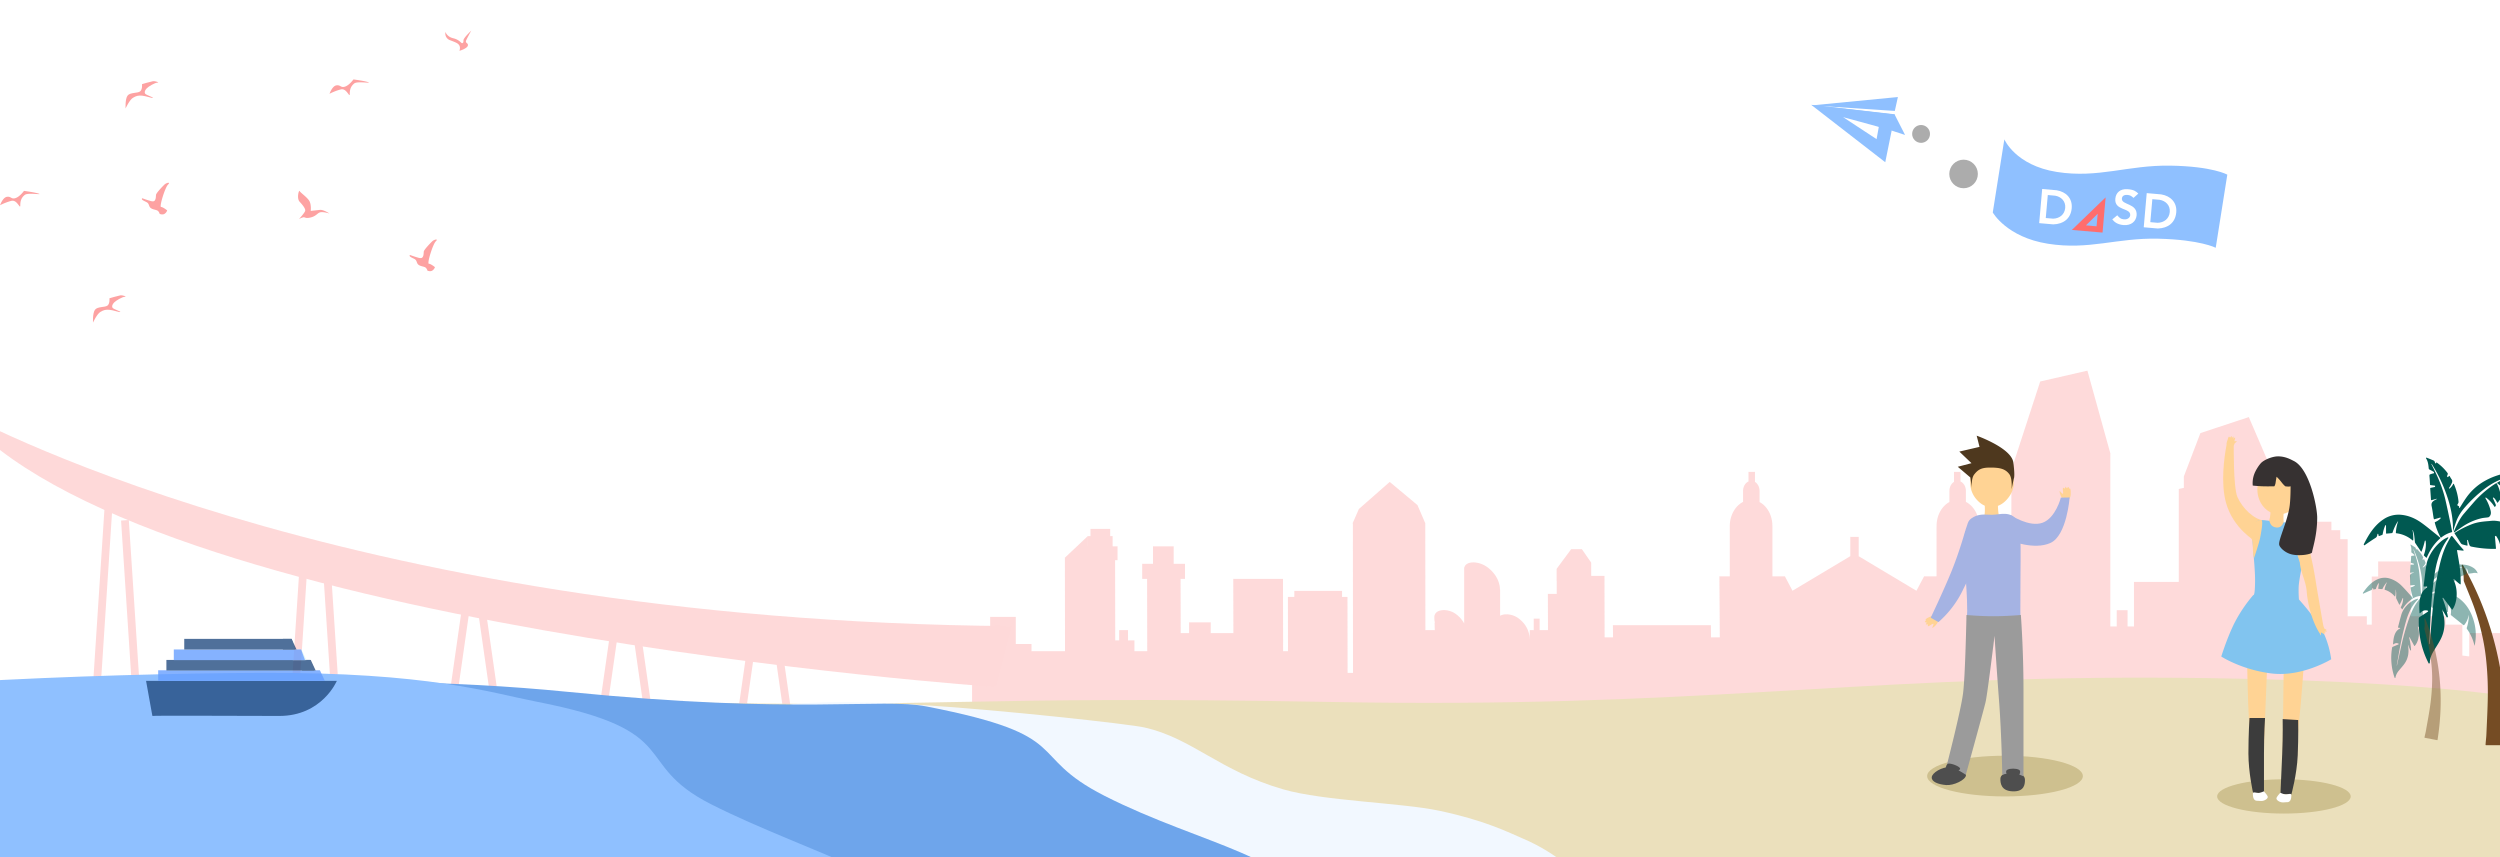 <svg xmlns="http://www.w3.org/2000/svg" xmlns:xlink="http://www.w3.org/1999/xlink" width="3500" height="1200" viewBox="0 0 3500 1200">
  <rect x="0" y="0" width="3500" height="1200" fill="#808080" stroke="none"/>
  <defs>
    <clipPath id="clip-path">
      <rect id="矩形_7" data-name="矩形 7" width="190.043" height="69.423" transform="translate(0 0)" fill="#fff"/>
    </clipPath>
    <clipPath id="clip-header_3">
      <rect width="3500" height="1200"/>
    </clipPath>
  </defs>
  <g id="header_3" data-name="header – 3" clip-path="url(#clip-header_3)">
    <rect width="3500" height="1200" fill="#fff"/>
    <path id="路径_1501" data-name="路径 1501" d="M2197.938,740.283V728.425h-8.263v11.858h-3.952v-15.81h-32.694v7.465h-3.952v-7.465h-8.622v7.465H2136.5v-36.01h-18.683V715.69h-11.5v5.269H2081.9V596.741h.12l-16.964-16.012v7.6h-.042v-7.466h-1.8V575.6h-14.369v5.269h-1.8v7.466h-3.593v10.1h1.8v60.913a121.461,121.461,0,0,0-23.353-7.513V612.047h3.593V601.068h-7.9V588.333H2002.5v12.735h-8.263v10.979h3.234v35.227c-12.092-1.838-25.153-3.349-38.441-4.686V612.047h-36.286v27.207l-3.592-.314V625.222h-4.67v-4.391h-34.849v4.391h-3.952v9.567q-1.957-.161-3.951-.3V571.648h.262l-4.61-10.549-22.53-19.784-20.242,16.9-5.776,13.432h.084v62.667q-5.912.273-11.988.651a13.672,13.672,0,0,0-5.071.331q-5.6.382-11.323.843V605.309c0-.115.013-.226.013-.342,0-.1-.008-.192-.013-.288V603.7h-.139c-1.28-4.969-10.611-4.7-16.693-.233-6.557,4.817-9.172,11.126-9.293,16.137a3.428,3.428,0,0,0,.016.344h-.116v18.615l-.764.081c-2.939-1.266-7.419-.828-11.08,1.2q-11.387,1.279-23,2.75V623.027h-6.467v-9.385l.077-.057v-8.834l-10.587-14.326h-7.847l-6.791,9.766v9.661h-9.7v38.361q-3.072.443-6.147.894v-3.244H1610.5v14.271l-14.016,2.23V640.455c0-.182.011-.364.011-.547,0-8-4-14.86-9.7-17.748v-8a7.426,7.426,0,0,0-3.964-6.908v-6.989h-4.729v7.313a7.644,7.644,0,0,0-3.344,6.584v8.1c-5.564,2.954-9.43,9.765-9.362,17.646,0,.055,0,.108,0,.163h-.03v27.207c-13.177,2.056-25.908,3.994-38.03,5.738l-18.783-11.236V647.674h-6.129v14.106l-30.075,17.989q-8.084.733-15.3,1.144l-2.338-4.426h-9.1V640.071h-.027c0-.054,0-.108,0-.163.069-7.881-3.8-14.693-9.362-17.646v-8.1a7.644,7.644,0,0,0-3.343-6.584v-7.313h-4.73v6.989a7.427,7.427,0,0,0-3.963,6.908v8c-5.692,2.888-9.7,9.745-9.7,17.748,0,.129.006.256.009.385v36.2h-7.591v1.487q-7.634-.736-15.905-1.221v-77.87h.012L1369.97,534.3l-34.441-7.917-16.815,60.634.084.019v89.351c-16.151.575-32.907,1.516-49.936,2.757V612.749l-3.712-.844v-8.429l-.043-.01-12.028-31.524-35.321-11.677,0-.015-.005.012-.094-.031.039.158-14.661,34.093h23.345l0-.014.061.015h-23.319v8.783h-4.312V685.7q-5.583.629-11.137,1.287V649.376h-4.312v-6.587h-5.388v-6.148h-20.479v6.148h-6.467v6.587h-5.388v43.053q-8.915,1.253-17.6,2.558V676.6h-4.671V665.624h-23.711v33.862c-13.344,2.232-26.02,4.522-37.78,6.829-34.157,6.7-75.057,7.841-116.635,5.838V672.006H863.211V704.7q-4.861-.625-9.649-1.282V660.211H830.127v-11.8H781.189V571.742H735.7v21.064h-8.961v67.406h-6.891v-11.8H692.961V540.567H682.624V527.93H670.216v-11.8H630.928v11.8H620.59v12.637h-8.272v167.67H590.951V452.1h-8.272v-16.85H537.938l.118-.028-.007.026h44.79l-28.129-65.409.077-.3-.182.06-.01-.024-.007.03L486.821,392l-23.077,60.481-.081.019v16.171l-7.121,1.621V600.388H393.819v62.351h-8.96V639.99H369.695v22.749h-8.96V420.959l.161-.036-32.258-116.33-66.078,15.189L222.169,443.7h.023V658.526H213.92V642.517H191.676V592.584H177.114v-69.44c0-.248.015-.5.015-.744,0-15.354-7.683-28.51-18.6-34.05V473c0-6.1-3.171-11.28-7.6-13.252V446.338h-9.074v14.03c-3.8,2.311-6.416,7.091-6.416,12.631v15.547c-10.677,5.667-18.092,18.735-17.962,33.855,0,.1,0,.208,0,.313h-.052V592.58H99.958L89.3,612.745,8.416,564.363V537.3H-3.341v27.065l-80.881,48.38L-94.873,592.58h-17.468V522.714h-.058c0-.105,0-.208,0-.313.132-15.12-7.284-28.189-17.961-33.855V473c0-5.539-2.617-10.32-6.416-12.631v-14.03h-9.074v13.409c-4.432,1.972-7.6,7.153-7.6,13.252V488.35c-10.921,5.54-18.6,18.7-18.6,34.051,0,.354.014.705.022,1.057v69.127H-186.6l.59,85.4h-12.324l-.174-17.029H-335.671l.174,17.029H-347.29l-.174-86.119h-18.611V573.327L-379.1,554.589h-15.055l-20.311,27.487v16.948l.146.109v18.005H-426.73l.174,50.733h-11.718V651.863h-8.271v16.008h-5.514l-.174,12.46h-.082c.04-9.286-4.266-20.735-15.648-29.1-7.978-5.86-19.384-7.133-25.625-3.413V611.241h-.224a6.287,6.287,0,0,0,.029-.66c-.233-9.616-5.248-21.72-17.829-30.961-11.668-8.569-29.572-9.085-32.026.447h-.269v1.871c-.008.184-.026.363-.024.555,0,.223.018.436.024.656v75.419A39.214,39.214,0,0,0-555.5,645.338c-11.421-8.389-29.883-7.392-30.132,4.225a33.618,33.618,0,0,0,.714,8.02h-.344l.174,10.289h-13.1l-.174-149.307h.161l-11.08-25.769-38.838-32.428-43.223,37.959-8.847,20.238h.5l.174,209.129h-7.582l-.174-106.342h-7.583v-8.425H-781.7v8.425h-8.961l.174,125.721h0V697.36h-6.892l-.174-101.286h-69.616l.174,76.01h-31.708V656.917h-30.327v15.167H-940.75l-.174-76.01h6.2V575.01h-15.852V550.578h-28.949V575.01h-15.164v21.064h6.891l.174,101.286h-17.92V682.2h-8.961V667.871h-12.407V682.2h-5.513l-.174-112.239h3.446V550.578h-6.892V536.252h-3.448v-10.11h-27.57v10.11h-3.446v14.325h-.082v-14.59l-32.548,30.72h.234l.174,130.653H-1149.6V687.25h-22.059V649.336H-1207.5v69.089h-7.58V704.1l-17.132-19.456v14.323h-7.583V684.645h-62.723v30.333h-7.583v-22.75h-15.853v22.75h-53.072v15.167h146.171V768.9h-15.164V840.52H974.157V768.9H946.612V747.978L1013.426,749v19.387H999.069v37.328H2157.316V768.389h-7.9v-20.2H2225.6v-7.9Z" transform="translate(2593.736 214.315)" fill="#fda2a2" opacity="0.397"/>
    <g id="组_39" data-name="组 39" transform="translate(-58.33 574.675)">
      <g id="组_34" data-name="组 34" transform="translate(445.673 197.647)">
        <rect id="矩形_28" data-name="矩形 28" width="106.691" height="18.808" transform="translate(0 234.002)" fill="#fed9d9"/>
        <rect id="矩形_29" data-name="矩形 29" width="82.911" height="18.808" transform="translate(11.971 221.239)" fill="#fed9d9"/>
        <path id="路径_1542" data-name="路径 1542" d="M0,0,10.886-.033l-.669,229.9L-.669,229.9Z" transform="matrix(-0.998, 0.068, -0.068, -0.998, 89.238, 229.687)" fill="#fed9d9"/>
        <path id="路径_1543" data-name="路径 1543" d="M1.919.139,12.8.173l.669,229.9-10.886-.033Z" transform="matrix(0.998, 0.068, -0.068, 0.998, 31.474, 0)" fill="#fed9d9"/>
      </g>
      <g id="组_35" data-name="组 35" transform="translate(1075.646 289.92)">
        <rect id="矩形_32" data-name="矩形 32" width="106.691" height="18.808" transform="translate(0 141.729)" fill="#fed9d9"/>
        <rect id="矩形_33" data-name="矩形 33" width="82.911" height="18.808" transform="translate(11.971 128.967)" fill="#fed9d9"/>
        <path id="路径_1544" data-name="路径 1544" d="M2.153.309,13.048.38l.747,118.108L2.9,118.416Z" transform="translate(29.987 18.413) rotate(8.513)" fill="#fed9d9"/>
        <path id="路径_1545" data-name="路径 1545" d="M0,0,10.894-.072l-.747,118.108-10.894.072Z" transform="translate(91.038 135.954) rotate(171.487)" fill="#fed9d9"/>
        <path id="路径_186" data-name="路径 186" d="M4455.779,3813v23.51h30.36c.6-3.022,5.231-5.374,10.855-5.374s10.25,2.352,10.855,5.374h30.841V3813Z" transform="translate(-4443.809 -3813)" fill="#fed9d9"/>
      </g>
      <g id="组_36" data-name="组 36" transform="translate(880.835 289.92)">
        <rect id="矩形_36" data-name="矩形 36" width="106.691" height="18.808" transform="translate(0 141.729)" fill="#fed9d9"/>
        <rect id="矩形_37" data-name="矩形 37" width="82.911" height="18.808" transform="translate(11.971 128.967)" fill="#fed9d9"/>
        <path id="路径_1546" data-name="路径 1546" d="M2.153.309,13.048.38l.747,118.108L2.9,118.416Z" transform="translate(29.987 18.413) rotate(8.513)" fill="#fed9d9"/>
        <path id="路径_1547" data-name="路径 1547" d="M0,0,10.894-.072l-.747,118.108-10.894.072Z" transform="translate(91.038 135.954) rotate(171.487)" fill="#fed9d9"/>
        <path id="路径_187" data-name="路径 187" d="M4301.779,3813v23.51h30.36c.6-3.022,5.231-5.374,10.855-5.374s10.25,2.352,10.855,5.374h30.841V3813Z" transform="translate(-4289.809 -3813)" fill="#fed9d9"/>
      </g>
      <g id="组_37" data-name="组 37" transform="translate(668.314 277.509)">
        <rect id="矩形_40" data-name="矩形 40" width="106.691" height="18.808" transform="translate(0 154.14)" fill="#fed9d9"/>
        <rect id="矩形_41" data-name="矩形 41" width="82.911" height="18.808" transform="translate(11.971 141.378)" fill="#fed9d9"/>
        <path id="路径_1548" data-name="路径 1548" d="M2.717.325,13.612.4l.943,149.145L3.66,149.469Z" transform="translate(33.831 0) rotate(8.513)" fill="#fed9d9"/>
        <path id="路径_1549" data-name="路径 1549" d="M0,0,10.894-.072,9.966,146.745l-10.894.072Z" transform="translate(91.038 148.365) rotate(171.487)" fill="#fed9d9"/>
      </g>
      <g id="组_38" data-name="组 38" transform="translate(167.309 129.359)">
        <rect id="矩形_44" data-name="矩形 44" width="106.691" height="18.808" transform="translate(0 302.29)" fill="#fed9d9"/>
        <rect id="矩形_45" data-name="矩形 45" width="82.911" height="18.808" transform="translate(11.971 289.527)" fill="#fed9d9"/>
        <path id="路径_1550" data-name="路径 1550" d="M0,0,10.886-.033l-.8,274.474L-.8,274.474Z" transform="matrix(-0.998, 0.068, -0.068, -0.998, 89.238, 297.976)" fill="#fed9d9"/>
        <path id="路径_1551" data-name="路径 1551" d="M2.489.147,13.375.18l.868,298.284-10.886-.033Z" transform="matrix(0.998, 0.068, -0.068, 0.998, 35.331, 0)" fill="#fed9d9"/>
      </g>
      <path id="路径_188" data-name="路径 188" d="M3593.5,3559s522.218,294.7,1475.112,301.889l-23,85.215S3841.857,3863.332,3593.5,3559Z" transform="translate(-3593.5 -3559)" fill="#fed9d9"/>
    </g>
    <path id="路径_1552" data-name="路径 1552" d="M8.506,0c.464,0,.922,1.874,1.667,2.122.423.133,1.38-2.163,2.059-1.77.448.253.71,1.421,1.3,2.2.267.349.922-.332,1.333.3a11.749,11.749,0,0,1,.644,3.939c-.015,1.312,0,2.18,0,3.768,0,4.971-3.134,9-7,9S0,11.406,0,6.436C0,4.467,3.708,11.251,4.7,9.5c.6-1.063-.677-5.838,0-7.945.21-.663,1.258.749,2.352,1C7.495,2.646,7.977,0,8.506,0Z" transform="matrix(-0.438, -0.899, 0.899, -0.438, 2699.857, 881.714)" fill="#ffd394"/>
    <rect id="矩形_6" data-name="矩形 6" width="209" height="55" transform="translate(2613 1012)" fill="#fda2a2"/>
    <path id="路径_1530" data-name="路径 1530" d="M10,0c5.523,0,5.982,5.266,5.982,11.618,0,1.048-.1,5.7-.751,6.176s-.591-2.126-1.5-1.137C12.51,18.018,13.1,20.344,10,20.344c-1.568,0-.937.126-1.646-1.11-.436-.73-2.188-.19-2.686-1.439-.293-.714-1.908-.287-2.138-1.762-.074-.444-1.7-.286-1.7-1.232,0-.775-.993-1.406,1.05-5.105S5.151,0,10,0Z" transform="translate(2767 799.558)" fill="#ffd394"/>
    <path id="路径_1529" data-name="路径 1529" d="M7-1.557c.464,0,.922,1.874,1.667,2.122C9.09.7,10.048-1.6,10.726-1.205c.448.253.71,1.421,1.3,2.2.267.349.922-.332,1.333.3A11.749,11.749,0,0,1,14,5.232C13.985,6.544,14,7.412,14,9c0,4.971-3.134,9-7,9S-1.506,9.849-1.506,4.878c0-1.968,3.708,4.816,4.7,3.066.6-1.063-.677-5.838,0-7.945C3.4-.663,4.451.749,5.545,1,5.989,1.089,6.471-1.557,7-1.557Z" transform="translate(2885 683.005)" fill="#ffd394"/>
    <path id="路径_1526" data-name="路径 1526" d="M-129.807,33.007s334.628-9.033,706.858,0,414.106-9.335,924.21,0,719.943-34.986,1149.9-34,569.92,37.957,569.92,37.957L3192.332,275.58l-3459.137-.024Z" transform="translate(361 949.733)" fill="#ebe0bc"/>
    <g id="组_129" data-name="组 129" transform="translate(3109.78 610.639)">
      <path id="路径_1519" data-name="路径 1519" d="M1.741,0h18.8a91.608,91.608,0,0,0,1.02,14.4,50.87,50.87,0,0,0,3.511,11.56l-12.9,4.809L0,25.958A55.9,55.9,0,0,0,2.32,13.749,78.29,78.29,0,0,0,1.741,0Z" transform="translate(67.469 99.95) rotate(7)" fill="#ffd394"/>
      <path id="路径_1518" data-name="路径 1518" d="M28.605,0H0L7.51,189.244H19.481s4.207-6.635,6.488-53.946c.454-9.415-1.337-30.357,0-50.188S28.605,0,28.605,0Z" transform="translate(87.55 311.622) rotate(3)" fill="#ffd394"/>
      <path id="路径_1516" data-name="路径 1516" d="M-33.346-.151s.769-3.662,1.661-4.506,1.907,1.128,1.907,1.128,1.537-2.245,2.151-2.084.305,2.727.305,2.727,1.623-2.53,2.163-2.256,0,3.352,0,3.352,2.063-2.587,2.415-1.738S-24.018,1.41-23.749,1.6s3.225-.729,3.225,0-2.783,2.71-2.783,2.71l-1.356,3.408S-25.378,66-19.57,79.411c6.96,16.072,23.387,31.655,37.425,33.157s-12.1,29.005-12.1,29.005S-25.32,124.078-35.475,87.7c-7.869-28.187-2.264-65.447.756-81.3.022-.116-.07-1.923,0-2.28C-34.03.6-33.346-.151-33.346-.151Z" transform="translate(42.14 5.622)" fill="#ffd394"/>
      <ellipse id="椭圆_3" data-name="椭圆 3" cx="30.433" cy="34.908" rx="30.433" ry="34.908" transform="translate(50.528 39.619)" fill="#ffd394"/>
      <path id="路径_1517" data-name="路径 1517" d="M-10.193,2.575H18.412L10.9,191.819H-1.069s-4.207-6.635-6.488-53.946c-.454-9.415,1.337-30.357,0-50.188S-10.193,2.575-10.193,2.575Z" transform="translate(46.227 308.771)" fill="#ffd394"/>
      <path id="路径_1515" data-name="路径 1515" d="M3.886-1.247C7.778-9.952,14.377-9.574,25.956-8c1.345.3.808,7.951,9.59,9.273S45.574-5.98,46.658-5.956c5.091.54,20.8,3.775,28.155,18.716C80.5,24.311,70.769,55.1,67.749,80.049c-1.034,8.54,0,22.07,0,22.07a341.809,341.809,0,0,1,28.907,37c13.272,19.975,16.274,46.771,16.274,46.771s-40.672,24.916-82.966,19.9S-40.972,182-40.972,182s9.868-31.711,21.235-52.13A202.4,202.4,0,0,1,3.886,95.9s2.469,3.032,2.469-21.254S-.137,7.75,3.886-1.247Z" transform="translate(40.972 126.48)" fill="#81c4ef"/>
      <path id="路径_1520" data-name="路径 1520" d="M17.331,2.873c3.054,1.064-.98,20.451-2.012,25.943s-8.286,27.2-8.286,27.2S5.7,54.564,5.469,45.428c-.124-4.948-.4-10.223-.712-12.291C4.032,28.329,0,20.751,0,16.4,0,7.5,14.277,1.809,17.331,2.873Z" transform="translate(38.892 114.519)" fill="#ffd394"/>
      <path id="路径_1522" data-name="路径 1522" d="M2.2-.342s12.123,3.2,12.123,17.779S8.495,55.011,8.495,55.011-1.494,40.952-1.494,26.369A102.282,102.282,0,0,1,2.2-.342Z" transform="translate(107.075 130.954)" fill="#ffd394"/>
      <path id="路径_1521" data-name="路径 1521" d="M4.439,0,14.41,4.258S16.376,18.1,17.593,37.105c.829,12.945.9,28.811,1.352,42.982.735,23.057,1.038,37.811,1.475,44.189.01.142.362,1.376.389,1.75.122,1.7.55,1.853.55,1.853a21.321,21.321,0,0,1,2.951,2.506c.321.577-2.047-.288-2.047-.288s1.83,2.318,1.455,2.611-2.955-1.438-2.955-1.438,1.209,2.432.945,2.98-2.115-1.59-2.115-1.59,1.6,3.026.591,2.736-4.527-3.09-4.527-3.09-.145,3.7-.57,4.057-1.13-2.615-1.13-2.615S3.709,114.311,3.709,80.074c0-4.944.583-8.732.245-14.221C3.358,56.153,0,44.5,0,34.633A130.869,130.869,0,0,1,4.439,0Z" transform="translate(105.54 145.782) rotate(-8)" fill="#ffd394"/>
      <path id="路径_1523" data-name="路径 1523" d="M-54.207-3.571a35.784,35.784,0,0,1,1.842-15.337c2.2-6.57,8.035-15,10.886-17.322,6.309-5.135,16.484-8.137,22.061-8.233,10.766-.186,18.477,4.4,22.521,6.379,22.5,11.017,32.913,65.1,32.913,79.354,0,25.459-6.948,44.427-7.2,48.672C28.676,92.2,13.128,95.584.846,92.9-9.477,90.647-16.676,82.653-17.21,79.276c-1.137-7.2,10.913-31,14.38-52.369,1.691-10.424,1.58-29.466,1.58-29.466a12.684,12.684,0,0,1-3.233.4,30.346,30.346,0,0,1-4.221-.4A38.33,38.33,0,0,1-14-8.324a67.584,67.584,0,0,0-6.864-7.646s-.687,3.637-1.268,7.646A14.845,14.845,0,0,1-23.9-2.559s-8.866.253-16.443,0S-54.207-3.571-54.207-3.571Z" transform="translate(98.286 72.731)" fill="#363131"/>
    </g>
    <path id="路径_1525" data-name="路径 1525" d="M822.41.277c101.762,0,172.118,59.518,231.949,99.518,52.8,35.3,101.191,48.03,101.191,96.6,0,103.553-155.357,187.5-347,187.5s-347-83.947-347-187.5c0-56.954-724.817,62.926-650.64,28.539,7.515-3.484,50.654-27.851,166.828-68.816C78,120.762,251.953,68.18,274.606,64.085c67.338-12.174,120.36,14.983,212.222,3.9,58.93-7.11,158.878-47.274,213-57.828C765.214-2.6,801.188.277,822.41.277Z" transform="matrix(0.921, 0.391, -0.391, 0.921, 1374.566, 852.098)" fill="#f2f8ff"/>
    <path id="路径_1524" data-name="路径 1524" d="M1537.519-.045C1752.834-.045,1684,40.31,1805.954,75.2c145.931,41.753,294.723,33.747,294.723,105.02,0,130.775-423.739,236.79-946.447,236.79S29.891,656.462,29.891,525.687c0-85.788-144.531-126.73,202.028-268.762,125.182-51.3,481.392-150.791,808.052-181.177S1472.208-.045,1537.519-.045Z" transform="translate(-212.107 695.734) rotate(11)" fill="#6ea5eb"/>
    <ellipse id="椭圆_7" data-name="椭圆 7" cx="93.5" cy="24" rx="93.5" ry="24" transform="translate(3104 1091)" fill="#cec08f"/>
    <path id="路径_1527" data-name="路径 1527" d="M1.523,0H23.272s-1.478,22.655-1.478,49.508V104.8H6.528S0,76.361,0,49.508,1.523,0,1.523,0Z" transform="translate(3147.777 1005.212)" fill="#3c3c3c"/>
    <path id="路径_1528" data-name="路径 1528" d="M21.761.227,0,0S1.676,22.66,1.91,49.5l.482,55.262,15.275.16s6.284-28.354,6.05-55.194S21.761.227,21.761.227Z" transform="translate(3195.728 1006.701) rotate(3)" fill="#3c3c3c"/>
    <g id="组_123" data-name="组 123" transform="translate(0.048 42.892)">
      <path id="路径_29" data-name="路径 29" d="M16829.23,1013.1c1.07-.726-9.738-3.99-10.906-5.985s-.2-4.722,2.318-7.338,11.408-7.968,15.045-7.968-3.137-2.546-6.457-1.988-15.184,4.087-15.184,4.087.834,7.319-2.631,10.133-14.17,1.181-17.635,5.981-2.744,17.9-2.744,17.9,5.471-11.925,10.234-14.824,7.57-3.493,12.775-3.079S16828.16,1013.827,16829.23,1013.1Z" transform="translate(-16615.277 -918.999)" fill="#fda2a2"/>
      <path id="路径_30" data-name="路径 30" d="M16832.371,1007.988a9.884,9.884,0,0,0,6.531,11.64c8.656,3.306,11.332,4.41,12.961,7.541s0,7.28,0,7.28,10.789-3.176,11.777-7.28-4.287-3.045-2.275-7.541,7.057-13.469,7.057-13.469-10.9,10.2-10.9,13.469-.326,3.425-1.691,4.06-3.523-4.687-12.635-6.869S16832.371,1007.988,16832.371,1007.988Z" transform="translate(-16208.704 -1006.158)" fill="#fda2a2"/>
      <path id="路径_31" data-name="路径 31" d="M16787.916,930.159c-2.037,2.03,2.506,3.641,6.234,5.576s2.787,5.662,5.422,7.9,6.25,2.324,9.117,3.549,3.645,4.86,3.645,4.86,3.811,1.819,6.77,0a8.994,8.994,0,0,0,3.775-4.86s-5.781-4.682-8.557-4.78,5.588-27.357,9.768-31.376-2.281-2.6-4.986,0-11.545,11.741-11.842,14.386-.055,5.6-1.742,7.886-5.16.874-8.27,0S16787.916,930.159,16787.916,930.159Z" transform="translate(-16588.873 -695.532)" fill="#fda2a2"/>
      <path id="路径_32" data-name="路径 32" d="M16827.063,947.721s3.748-10.968,9.707-11.816,5.852,3.738,11.9,1.823,11.926-10.119,11.926-10.119,16.73,2.226,21.053,4.037-15.732-1.874-19.957,1.59-6.279,7.588-6.279,14.484-4.109-8.2-12.422-6.161A76.674,76.674,0,0,0,16827.063,947.721Z" transform="translate(-16365.791 -859.306)" fill="#fda2a2"/>
      <path id="路径_34" data-name="路径 34" d="M16829.23,1013.1c1.07-.726-9.738-3.99-10.906-5.985s-.2-4.722,2.318-7.338,11.408-7.968,15.045-7.968-3.137-2.546-6.457-1.988-15.184,4.087-15.184,4.087.834,7.319-2.631,10.133-14.17,1.181-17.635,5.981-2.744,17.9-2.744,17.9,5.471-11.925,10.234-14.824,7.57-3.493,12.775-3.079S16828.16,1013.827,16829.23,1013.1Z" transform="translate(-16660.883 -619.196)" fill="#fda2a2"/>
      <path id="路径_36" data-name="路径 36" d="M16787.916,930.159c-2.037,2.03,2.506,3.641,6.234,5.576s2.787,5.662,5.422,7.9,6.25,2.324,9.117,3.549,3.645,4.86,3.645,4.86,3.811,1.819,6.77,0a8.994,8.994,0,0,0,3.775-4.86s-5.781-4.682-8.557-4.78,5.588-27.357,9.768-31.376-2.281-2.6-4.986,0-11.545,11.741-11.842,14.386-.055,5.6-1.742,7.886-5.16.874-8.27,0S16787.916,930.159,16787.916,930.159Z" transform="translate(-16214.004 -616.084)" fill="#fda2a2"/>
      <path id="路径_37" data-name="路径 37" d="M16827.063,947.721s3.748-10.968,9.707-11.816,5.852,3.738,11.9,1.823,11.926-10.119,11.926-10.119,16.73,2.226,21.053,4.037-15.732-1.874-19.957,1.59-6.279,7.588-6.279,14.484-4.109-8.2-12.422-6.161A76.674,76.674,0,0,0,16827.063,947.721Z" transform="translate(-16827.063 -703.262)" fill="#fda2a2"/>
      <path id="路径_38" data-name="路径 38" d="M16890.684,952.06a25.86,25.86,0,0,1,5.188-2.246c3.652-1.25,2.754,2.1,11.23,0s9.375-6.759,14.141-7.345,12.084,1.813,12.084,1.813-8.281-5.625-13.393-5.067-12.832,1.433-12.832,1.433.961-7.435-1.348-12.858-13.219-12.727-14.172-14.966-4.453,10.168,0,14.966,8.557,9.971,7.744,12.858S16890.684,952.06,16890.684,952.06Z" transform="translate(-16472.16 -688.261)" fill="#fda2a2"/>
    </g>
    <path id="路径_1531" data-name="路径 1531" d="M10.663,2.957a33.606,33.606,0,0,0,5.666-2.1s5.52,5.561,5.52,7.988c0,1.942-2.827,4.306-6.507,5.228-2.578.648-5.827,0-8.362,0-5.523,0-5.947-6.364-5.947-9.954S6.827,4.087,10.663,2.957Z" transform="translate(3153 1107)" fill="#fff"/>
    <path id="路径_1532" data-name="路径 1532" d="M12.218,2.957A33.607,33.607,0,0,1,6.552.855s-5.52,5.561-5.52,7.988c0,1.942,2.827,4.306,6.507,5.228,2.578.648,5.827,0,8.362,0,5.523,0,5.947-6.364,5.947-9.954S16.054,4.087,12.218,2.957Z" transform="translate(3186 1109)" fill="#fff"/>
    <path id="路径_1533" data-name="路径 1533" d="M1383.978,43.738c215.316,0,145.42,59.292,267.373,94.185,145.931,41.753,350.259,54.641,350.259,125.914,0,130.776-324.673,176.348-847.381,176.348S29.891,679.633,29.891,548.857c0-85.788-144.531-126.73,202.028-268.762C405.544,208.939,767.151,123.653,998.787,77.625,1229.052,31.87,1318.667,43.738,1383.978,43.738Z" transform="translate(-599.685 675.208) rotate(11)" fill="#8fc0ff"/>
    <g id="Group_7" data-name="Group 7" transform="matrix(-0.899, 0.438, -0.438, -0.899, 2689.587, 202.641)">
      <path id="路径_1534" data-name="路径 1534" d="M97.323,94.023.6,32.49,0,0Z" transform="translate(14.227 22.174)" fill="#8fc0ff"/>
      <path id="路径_1535" data-name="路径 1535" d="M41.332,0,0,54.006l99.358,63.663ZM27.776,48.434,38.1,34.368,66.755,82.6Z" transform="translate(14.545 0)" fill="#8fc0ff"/>
      <path id="路径_1536" data-name="路径 1536" d="M12.385,0,113.864,58.05,0,15.6Z" transform="translate(0 58.694)" fill="#8fc0ff"/>
    </g>
    <path id="路径_1537" data-name="路径 1537" d="M0,3.73S20.915,37.3,79.732,37.3,176.194,12.124,235.268,3.73s80.761,0,80.761,0V107.36s-23.042-7.791-81.254,0-92.9,31.166-151.592,31.166S0,107.36,0,107.36Z" transform="translate(2806.671 191.414) rotate(9)" fill="#8fc0ff"/>
    <g id="_5gUDqE" data-name="5gUDqE" transform="translate(3309.108 640.666)">
      <g id="组_113" data-name="组 113">
        <path id="路径_1474" data-name="路径 1474" d="M1494.824,4957.028l3.665-.2c.622-.035.864.958.324,1.33a23.232,23.232,0,0,0-2.964,2.333c-3.742,3.608-5.8,8.482-6.88,14.039-1.22,6.275-.916,12.574-.591,19.168.03.606.63.886,1,.476,3.1-3.416,6.5-4.78,10.657-3.387a.777.777,0,0,1,.125,1.321c-3.889,2.55-7.539,4.974-11.23,7.3a3.049,3.049,0,0,0-1.565,2.871c-.558,22.272,3.911,42.936,13.67,61.922l.307.594,1.486-.526a21.416,21.416,0,0,1,.074-2.412c.525-5.347,2.6-9.956,5.11-14.276,3.371-5.806,7.228-11.25,10.229-17.311,6.4-12.924,6.526-26.526,1.9-40.327a1.8,1.8,0,0,1-.118-1.037q3.349,5.745,6.7,11.489l1.476-.785c-.307-1.617-.622-3.231-.988-4.828-.669-2.922-1.415-5.825-2.252-8.684q-1.232-4.2-2.727-8.294c-.5-1.368-1.038-2.715-1.569-4.078-.29-.744.526-1.392.982-.78l12.056,16.137a.535.535,0,0,0,.9-.016c5.681-7.927,9.045-25.746,1.426-41.419-.33-.679.375-1.4.888-.91.939.9,1.882,1.792,2.842,2.656a67.563,67.563,0,0,0,5.39,4.41c.392.287.9-.055.9-.606a174.284,174.284,0,0,0-1.31-23.274c-.99-7.768-2.489-15.441-3.8-23.191a.677.677,0,0,1,.635-.855l7.907.852c.566.061.875-.776.457-1.239-1.972-2.181-3.869-4.231-5.66-6.407-3.174-3.855-6.238-7.84-9.343-11.777-1.078-1.366-1.987-1.457-2.873.163-2.583,4.717-5.31,9.365-7.482,14.353-4.9,11.239-7.731,23.382-10.313,35.631-3.917,18.577-6.091,37.494-7.884,56.482-1.358,14.379-2.461,28.793-3.685,43.191a.809.809,0,0,1-.479.664c0-.91-.036-1.823.005-2.731.686-14.993,1.178-30,2.128-44.974,1.062-16.746,2.671-33.434,5.1-49.989,2.219-15.1,6.219-29.4,13.45-42.17,1.743-3.079,3.778-5.919,5.724-8.765.38-.556-.086-1.354-.655-1.128a34.337,34.337,0,0,0-8.454,4.945,63.321,63.321,0,0,0-19.437,26.271c-1.545,3.755-2.2,8.13-2.821,12.319-1.187,8.022-2.057,16.114-3.051,24.179a4.084,4.084,0,0,0-.018.585A.656.656,0,0,0,1494.824,4957.028Z" transform="translate(-1410.175 -4776.479)" fill="#005951"/>
        <path id="路径_1475" data-name="路径 1475" d="M1639.082,5204.411h27.074a.661.661,0,0,0,.6-.7c2.266-91.963-17.01-176.215-60.266-252.084l-1.457.775c.442,2.2.886,4.41,1.351,6.607a59.846,59.846,0,0,1,1.5,14.125,6.629,6.629,0,0,0,.507,2.518c4.209,10.573,8.6,21.044,12.647,31.708a314.332,314.332,0,0,1,10.98,35.968,294.384,294.384,0,0,1,6.871,37.622,435.774,435.774,0,0,1,2.739,55.963c-.278,17.5-1.237,34.992-1.984,52.481-.18,4.217-.71,8.412-1.068,12.619-.045.532-.065,1.066-.087,1.646A.671.671,0,0,0,1639.082,5204.411Z" transform="translate(-1467.81 -4801.813)" fill="#754c24"/>
        <path id="路径_1476" data-name="路径 1476" d="M1585.969,4868.259a.808.808,0,0,0-.15,1.045c1.826,2.818,3.613,5.561,5.378,8.322,1.056,1.651,2.006,3.409,3.131,4.988a4.619,4.619,0,0,0,2.076,1.722c2.164.7,4.371,1.218,6.674,1.807.4.1.762-.289.719-.772-.2-2.208-.437-4.351-.538-6.468-.041-.859.98-1.059,1.167-.228a44.1,44.1,0,0,0,2.105,6.754,3.492,3.492,0,0,0,2.155,1.953,155.316,155.316,0,0,0,33.786,3.3,4.318,4.318,0,0,0,.587-.055.7.7,0,0,0,.522-.786c-.494-5.617-.983-11.187-1.471-16.75l1.482-.744a40.629,40.629,0,0,1,2.6,4.144,35.088,35.088,0,0,1,4.072,17.447,1.986,1.986,0,0,0,1.152,2.131q9.747,5.309,19.466,10.688c2.863,1.584,5.715,3.2,8.542,4.872a1.755,1.755,0,0,0,2.442-.72,45.19,45.19,0,0,0,6.215-19.932c.038-.475.063-.95.109-1.423a4.952,4.952,0,0,1,.388-.781c.259,2.576.585,4.7.666,6.827a94.54,94.54,0,0,1-1.32,19.9,3.332,3.332,0,0,0,.915,3.364,89.74,89.74,0,0,1,19.942,31.21,1.367,1.367,0,0,0,.121.236.57.57,0,0,0,.52.294l.117-.009c.056-4.327.3-8.665.134-12.978a104.079,104.079,0,0,0-9.426-39.847c-7.921-17.2-19-30.515-33.928-39a58.607,58.607,0,0,0-24.056-7.461c-3.143-.28-6.343.271-9.513.512-7.386.564-14.745,1.343-21.885,3.914a129.779,129.779,0,0,0-24.651,12.355C1586.128,4868.144,1586.049,4868.2,1585.969,4868.259Z" transform="translate(-1458.342 -4762.902)" fill="#005951"/>
        <path id="路径_1477" data-name="路径 1477" d="M1544.981,4810.2c1.481-4.557,2.847-9.135,4.447-13.592,2.937-8.184,7.614-14.847,12.968-20.911a188.637,188.637,0,0,1,25.968-24.408c10.819-8.375,22.421-14.476,35.139-17.3.633-.141,1.264-.3,1.9-.434.083-.017.18.064.677.261a88.253,88.253,0,0,0-18.932,8.025.789.789,0,0,0-.046,1.257c4.761,3.392,8.865,7.315,11.005,13.657a.552.552,0,0,0,.895.3,44.488,44.488,0,0,1,3.553-2.9c3.311-2.272,6.657-4.479,10.05-6.568a1.961,1.961,0,0,0,1.026-2.014,29.234,29.234,0,0,0-1.6-9.673c-.243-.694.462-1.319.932-.821,1.356,1.438,2.664,4.167,4.746,9.566a.574.574,0,0,0,.688.395c2.885-.888,5.83-1.632,8.658-2.786,3.114-1.269,6.206-2.048,9.486-1.472a3.523,3.523,0,0,0,.728-.063,21.794,21.794,0,0,0-9.529-9.264c-7.555-3.648-15.4-4.175-23.412-3.259a85.364,85.364,0,0,0-19.1,4.37,95,95,0,0,0-20.763,10.136,79.334,79.334,0,0,0-21,20.542c-3.161,4.467-6.011,9.25-8.931,13.908-.344.548-1.071.258-1.071-.429v-1.544l-1.511-.8-.06.065-1.018-1.07q.665-1.159,1.311-2.333a4.32,4.32,0,0,0,.548-2.275,80.627,80.627,0,0,0-6.471-24.76.551.551,0,0,0-1.031-.035,18.616,18.616,0,0,1-4.957,6.29c-.591.462-1.246-.453-.768-1.076a25.863,25.863,0,0,0,3.417-5.816c.089-.212.2-.408.3-.614.91-1.9,1.1-3.654-.267-5.5a42.807,42.807,0,0,1-2.632-4.36.539.539,0,0,0-.874-.148l-1.647,1.634-1.24-1.091c.3-.887.6-1.771.929-2.646a2.146,2.146,0,0,0-.344-2.345,66.475,66.475,0,0,0-15-14.531,1.964,1.964,0,0,0-.545-.148l-.18,1.213-1.414.15a13.01,13.01,0,0,1-.329-1.266,3.719,3.719,0,0,0-2.465-2.959c-3.072-1.26-6.135-2.552-9.261-3.722-.556-.208-1.016.575-.651,1.119,2.645,3.948,3.209,8.808,3.673,13.694a1.988,1.988,0,0,0,1.308,1.951c2.085,1.03,4.114,2.222,6.148,3.4l-.187,1.728c-1.308.3-2.617.6-3.9,1.016-2.613.856-2.528.926-2.244,4.2.305,3.525.489,7.067.719,10.635a.673.673,0,0,0,.532.656l6.511.855.047,1.741-6.351,1.348a.708.708,0,0,0-.492.767c.385,5.429.756,10.669,1.121,15.809a.62.62,0,0,0,.729.632l7.284-2,.11.442-.885.488a32.71,32.71,0,0,0-3.223,1.807c-2.387,1.692-3.977,3.666-3.126,7.594,1.156,5.343,1.809,10.841,2.7,16.268a13.949,13.949,0,0,0,.424,1.636.59.59,0,0,0,.7.461l8.117-2.358c.6-.175,1.008.744.538,1.228a23.114,23.114,0,0,1-7.677,5.122.762.762,0,0,0-.369.9,91.3,91.3,0,0,0,8.091,20.573.538.538,0,0,0,.825.193,40.393,40.393,0,0,1,14.87-7.579.726.726,0,0,0,.452-.856c-.7-3.6-1.327-7.083-2.065-10.534-2.535-11.863-4.932-23.775-7.732-35.549a178.034,178.034,0,0,0-10.511-30.275c-2.6-5.94-5.6-11.637-8.413-17.444a1.944,1.944,0,0,1-.2-1.115,4.4,4.4,0,0,1,.662.686,210.82,210.82,0,0,1,20.11,41.565c5.9,16.535,9.8,33.579,9.317,51.763A3.63,3.63,0,0,0,1544.981,4810.2Z" transform="translate(-1419.891 -4707)" fill="#005951"/>
        <path id="路径_1478" data-name="路径 1478" d="M1337.277,4880.479c.539-.457,1.087-.895,1.656-1.288,4.546-3.146,9.1-6.288,13.746-9.2a4.921,4.921,0,0,0,2.4-3.474c.125-.59.27-1.176.435-1.812a.575.575,0,0,1,1.144.03c.16.729.31,1.412.46,2.1a.591.591,0,0,0,.749.5c1.486-.535,2.939-1.038,4.361-1.645.3-.128.567-.768.633-1.218a50.987,50.987,0,0,1,3.506-11.938c.278-.681,1.132-.446,1.132.312v10.4a.649.649,0,0,0,.636.711c2.573-.227,5.2-.439,7.826-.756.321-.038.705-.716.854-1.19a61.434,61.434,0,0,1,6.362-13.871,9.688,9.688,0,0,1,1.353-1.711,57.346,57.346,0,0,0-3.284,16.255.689.689,0,0,0,.539.754,42.144,42.144,0,0,1,22.877,10.028c.382.325.918.03.944-.531a57.409,57.409,0,0,0-1.025-13.837l.424-.132c.613,2.282,1.41,4.521,1.794,6.858.526,3.2.724,6.471,1.1,9.707a3.754,3.754,0,0,0,.493,1.575c2.569,3.85,5.175,7.663,7.772,11.486.07.1.141.205.23.328a.553.553,0,0,0,1-.192c.965-2.792,1.906-5.365,2.688-8.006.635-2.145,1.163-4.334,1.685-6.479a.58.58,0,0,1,1.156.056c.932,5.6.092,12.736-2.446,19.53a.807.807,0,0,0,.169.851l3.02,2.872a.545.545,0,0,0,.9-.235c4.6-10.705,10.611-19.577,18.6-26.562a.8.8,0,0,0,0-1.158c-2.116-1.811-4.125-3.592-6.206-5.242-6.744-5.347-13.368-10.948-20.327-15.858-8.274-5.836-17.236-9.678-26.885-10.776a37.818,37.818,0,0,0-26.1,6.393c-9.88,6.614-17.259,16.27-23.434,27.408-1.4,2.53-2.726,5.124-4.052,7.714Z" transform="translate(-1336.157 -4757.556)" fill="#005951"/>
        <path id="路径_1479" data-name="路径 1479" d="M1583.706,4833.317c-.142.612.425,1.115.881.791,3.736-2.659,7.119-5.137,10.577-7.456a80.341,80.341,0,0,1,27.329-12.166c3.012-.667,6.109-.766,9.155-1.239a3.466,3.466,0,0,0,1.827-1.1c2.471-2.666,2.349-5.794,1.374-9.353a61.331,61.331,0,0,0-6.9-16.143c-.384-.622.217-1.436.772-1.043a46.561,46.561,0,0,1,11.776,12.721.536.536,0,0,0,.908.041c1.354-1.773,1.307-2.024.326-4.346-1.066-2.523-2.2-5-3.315-7.467-.283-.625.288-1.308.81-.969,1.64,1.064,3.005,2.954,5.039,6.813a.541.541,0,0,0,.941.1c1.372-1.785,2.742-3.546,4.057-5.363a2.766,2.766,0,0,0,.246-1.5c-.171-5.61-2.934-14.947-5.907-19.972a.531.531,0,0,0-.757-.208c-1.689,1.074-3.421,2.13-5.105,3.286a145.789,145.789,0,0,0-27.173,24.548q-6.567,7.521-13.056,15.137c-4.877,5.739-8.343,12.691-11.635,19.782q-1.087,2.339-2.067,4.75A2.185,2.185,0,0,0,1583.706,4833.317Z" transform="translate(-1457.358 -4729.629)" fill="#005951"/>
      </g>
    </g>
    <g id="_5gUDqE-2" data-name="5gUDqE" transform="translate(3318.259 751.648) rotate(9)" opacity="0.449">
      <g id="组_115" data-name="组 115">
        <path id="路径_1486" data-name="路径 1486" d="M6.125,46.268l2.406-.059a.493.493,0,0,1,.236.874,14.113,14.113,0,0,0-1.91,1.461c-2.4,2.276-3.671,5.412-4.288,9.011-.7,4.065-.39,8.176-.065,12.479.03.4.429.59.668.331,1.983-2.165,4.191-2.985,6.951-1.992a.509.509,0,0,1,.1.862c-2.514,1.583-4.874,3.089-7.262,4.531a1.861,1.861,0,0,0-.981,1.84,84.763,84.763,0,0,0,10.033,40.631c.07.131.141.263.212.393l.968-.313a13.75,13.75,0,0,1,.008-1.571,21.527,21.527,0,0,1,3.12-9.2c2.119-3.715,4.563-7.187,6.435-11.075,3.991-8.293,3.844-17.155.57-26.242a1.191,1.191,0,0,1-.095-.678l4.6,7.622.957-.481c-.229-1.059-.464-2.117-.731-3.166-.489-1.918-1.029-3.825-1.628-5.706-.587-1.843-1.233-3.667-1.933-5.46-.352-.9-.729-1.791-1.1-2.689-.2-.491.323-.9.633-.488l8.2,10.761a.354.354,0,0,0,.591.008c3.6-5.052,5.514-16.6.24-26.964-.229-.45.223-.9.568-.575.632.6,1.268,1.2,1.914,1.789,1.151,1.04,2.333,2.027,3.619,2.981.263.2.591-.016.585-.376A113.909,113.909,0,0,0,38.5,29.612c-.782-5.083-1.9-10.114-2.889-15.19-.06-.307.141-.581.4-.544l5.214.715c.373.051.563-.488.28-.8-1.333-1.461-2.615-2.836-3.83-4.291C35.52,6.927,33.438,4.268,31.33,1.64,30.6.728,30,.65,29.444,1.688c-1.619,3.022-3.333,6-4.678,9.2-3.03,7.226-4.689,15.082-6.181,23.013a317.767,317.767,0,0,0-4.233,36.65c-.651,9.344-1.133,18.715-1.7,28.073a.491.491,0,0,1-.3.423c-.015-.593-.054-1.189-.042-1.78.2-9.757.269-19.529.641-29.266.416-10.892,1.193-21.735,2.513-32.476,1.2-9.794,3.594-19.034,8.134-27.21,1.094-1.97,2.384-3.781,3.616-5.6.24-.355-.079-.884-.45-.75a21.076,21.076,0,0,0-5.476,3.053A38.125,38.125,0,0,0,8.95,21.751,33.352,33.352,0,0,0,7.3,29.722c-.645,5.206-1.082,10.461-1.6,15.7a2.537,2.537,0,0,0,0,.381A.46.46,0,0,0,6.125,46.268Z" transform="translate(52.581 73.108)" fill="#005951"/>
        <path id="路径_1487" data-name="路径 1487" d="M26.652,165.427l17.8.547a.4.4,0,0,0,.381-.441C44.776,105.646,30.681,50.349.959.029L.013.505c.328,1.445.657,2.892,1,4.333a39.463,39.463,0,0,1,1.226,9.235,4.439,4.439,0,0,0,.375,1.652c2.946,6.976,6.013,13.889,8.851,20.92a213.646,213.646,0,0,1,7.826,23.663,196.44,196.44,0,0,1,5.152,24.657,284.33,284.33,0,0,1,2.744,36.526c.112,11.4-.224,22.78-.42,34.163-.047,2.745-.325,5.468-.49,8.2-.021.346-.025.695-.03,1.071A.47.47,0,0,0,26.652,165.427Z" transform="translate(92.757 100.412)" fill="#754c24"/>
        <path id="路径_1488" data-name="路径 1488" d="M.468,11.1a.512.512,0,0,0-.08.677c1.248,1.875,2.469,3.7,3.676,5.533.722,1.1,1.377,2.263,2.143,3.315A3.287,3.287,0,0,0,7.6,21.791c1.435.5,2.894.881,4.419,1.313.262.074.5-.173.46-.488-.168-1.444-.361-2.846-.463-4.227a.388.388,0,1,1,.764-.125,29.939,29.939,0,0,0,1.5,4.445,2.476,2.476,0,0,0,1.45,1.316A104.929,104.929,0,0,0,38,26.857a3.094,3.094,0,0,0,.385-.024.428.428,0,0,0,.33-.5c-.419-3.67-.834-7.31-1.249-10.946l.962-.455a28.6,28.6,0,0,1,1.777,2.752,23.6,23.6,0,0,1,2.971,11.454,1.376,1.376,0,0,0,.794,1.412q6.5,3.656,12.981,7.358c1.909,1.091,3.812,2.2,5.7,3.349a1.12,1.12,0,0,0,1.594-.42,27.926,27.926,0,0,0,3.75-12.864c.017-.309.025-.619.048-.926a3.057,3.057,0,0,1,.242-.5c.214,1.685.464,3.072.553,4.462A60.463,60.463,0,0,1,68.3,43.95a2.247,2.247,0,0,0,.658,2.211A63.052,63.052,0,0,1,82.6,66.9a.976.976,0,0,0,.084.158.4.4,0,0,0,.347.2l.077,0c-.036-2.819.052-5.641-.13-8.456a70.029,70.029,0,0,0-6.87-26.159c-5.5-11.367-13.008-20.271-22.967-26.1A40.708,40.708,0,0,0,37.2,1.194a38.505,38.505,0,0,0-6.247.141c-4.847.218-9.673.577-14.325,2.107A80.146,80.146,0,0,0,.623,11C.571,11.028.52,11.063.468,11.1Z" transform="translate(85.232 60.142)" fill="#005951"/>
        <path id="路径_1489" data-name="路径 1489" d="M26.606,68.023c.9-2.939,1.718-5.9,2.7-8.769A38.758,38.758,0,0,1,37.476,45.89,113.508,113.508,0,0,1,54.141,30.508,55.053,55.053,0,0,1,76.956,19.941c.414-.079.825-.17,1.24-.245.054-.009.119.046.449.184a54.98,54.98,0,0,0-12.315,4.847.509.509,0,0,0-.009.818c3.187,2.307,5.953,4.947,7.467,9.123a.378.378,0,0,0,.593.216,26.618,26.618,0,0,1,2.287-1.818c2.139-1.415,4.3-2.785,6.5-4.078a1.2,1.2,0,0,0,.641-1.292,19.445,19.445,0,0,0-1.218-6.336c-.171-.457.281-.851.6-.516.916.964,1.823,2.769,3.282,6.33a.4.4,0,0,0,.459.271c1.883-.52,3.806-.946,5.647-1.64a10.986,10.986,0,0,1,6.213-.768,2.286,2.286,0,0,0,.478-.026,15.481,15.481,0,0,0-6.422-6.229,28.185,28.185,0,0,0-15.451-2.6,54.613,54.613,0,0,0-12.488,2.463,58.679,58.679,0,0,0-13.483,6.185A47.767,47.767,0,0,0,37.961,37.794c-2,2.847-3.8,5.907-5.638,8.883-.217.35-.7.146-.712-.3l-.026-1.006-1.007-.556-.039.042-.687-.718q.418-.743.822-1.5A2.689,2.689,0,0,0,31,41.173a54.464,54.464,0,0,0-4.672-16.267.365.365,0,0,0-.679-.044,11.194,11.194,0,0,1-3.154,4c-.381.289-.827-.321-.523-.717a15.618,15.618,0,0,0,2.149-3.722c.055-.136.127-.262.189-.394a3.173,3.173,0,0,0-.268-3.59,29.876,29.876,0,0,1-1.8-2.9.364.364,0,0,0-.578-.114L20.6,18.462l-.834-.736c.182-.571.368-1.143.567-1.7a1.423,1.423,0,0,0-.266-1.536A47.336,47.336,0,0,0,9.96,4.712,1.4,1.4,0,0,0,9.6,4.6l-.1.788-.927.07c-.091-.274-.173-.551-.237-.832A2.62,2.62,0,0,0,6.667,2.652C4.626,1.768,2.59.864.514.038.145-.108-.144.393.105.755c1.805,2.625,2.259,5.8,2.646,9a1.391,1.391,0,0,0,.893,1.3c1.388.713,2.742,1.53,4.1,2.338L7.65,14.513c-.855.168-1.71.335-2.546.583-1.7.505-1.646.553-1.4,2.689.26,2.3.441,4.616.652,6.946a.472.472,0,0,0,.36.438l4.3.688L9.068,27l-4.153.749a.433.433,0,0,0-.311.491c.345,3.545.677,6.968,1,10.325a.435.435,0,0,0,.49.427l4.756-1.156.08.291-.574.3a20.229,20.229,0,0,0-2.089,1.112,4.034,4.034,0,0,0-1.927,4.886c.85,3.5,1.372,7.1,2.049,10.655A9.576,9.576,0,0,0,8.7,56.152a.412.412,0,0,0,.47.314l5.3-1.373c.393-.1.675.5.374.811A14.08,14.08,0,0,1,9.88,59.088a.468.468,0,0,0-.227.577,62.767,62.767,0,0,0,5.667,13.572.365.365,0,0,0,.546.142,24.946,24.946,0,0,1,9.651-4.638.445.445,0,0,0,.283-.549c-.518-2.36-.992-4.643-1.535-6.907C22.4,53.5,20.619,45.691,18.579,37.962a121.661,121.661,0,0,0-7.422-19.943C9.345,14.094,7.28,10.322,5.331,6.48a1.305,1.305,0,0,1-.152-.731,3.109,3.109,0,0,1,.447.46A146.377,146.377,0,0,1,19.55,33.7c4.161,10.895,7.007,22.082,7,33.923A2.391,2.391,0,0,0,26.606,68.023Z" transform="translate(57.389 1.765)" fill="#005951"/>
        <path id="路径_1490" data-name="路径 1490" d="M1.462,28.07a13.091,13.091,0,0,1,1.067-.806c2.936-1.958,5.876-3.914,8.884-5.719a2.979,2.979,0,0,0,1.519-2.216c.072-.383.158-.761.255-1.172.105-.442.641-.411.753.043l.338,1.375a.412.412,0,0,0,.5.341c.968-.319,1.915-.617,2.84-.983.194-.079.36-.489.4-.781a31.559,31.559,0,0,1,2.1-7.709c.171-.438.737-.269.75.226l.175,6.775a.456.456,0,0,0,.431.478c1.688-.1,3.415-.181,5.134-.334.21-.02.452-.453.542-.759A37.367,37.367,0,0,1,31.1,7.917a5.787,5.787,0,0,1,.861-1.088,35.911,35.911,0,0,0-1.885,10.527.481.481,0,0,0,.367.5,29.588,29.588,0,0,1,15.213,7,.371.371,0,0,0,.611-.326,37.647,37.647,0,0,0-.907-9.04l.276-.078c.441,1.5,1,2.976,1.3,4.506.4,2.095.585,4.232.887,6.348A2.565,2.565,0,0,0,48.17,27.3c1.754,2.561,3.532,5.1,5.3,7.642.048.069.1.136.157.218a.359.359,0,0,0,.656-.105c.587-1.8,1.163-3.458,1.632-5.163.381-1.384.692-2.8,1-4.187.1-.462.668-.419.761.059A25.179,25.179,0,0,1,56.4,38.446a.537.537,0,0,0,.126.558l2.034,1.934a.351.351,0,0,0,.586-.135A43.544,43.544,0,0,1,70.928,23.868a.519.519,0,0,0-.022-.755c-1.421-1.223-2.773-2.424-4.169-3.542C62.212,15.95,57.762,12.167,53.1,8.827A40.513,40.513,0,0,0,35.242,1.26,24.163,24.163,0,0,0,18.187,4.9C11.8,9.008,7.111,15.152,3.238,22.286,2.359,23.906,1.533,25.57.7,27.23Z" transform="translate(1.346 52.062)" fill="#005951"/>
        <path id="路径_1491" data-name="路径 1491" d="M1.159,44.271c-.083.4.3.736.593.533,2.412-1.657,4.6-3.2,6.83-4.645a49.929,49.929,0,0,1,17.766-7.376c1.969-.374,4-.376,6-.622a2.125,2.125,0,0,0,1.183-.679c1.58-1.687,1.447-3.728.746-6.067a42.32,42.32,0,0,0-4.807-10.659c-.263-.414.118-.932.49-.665a33.117,33.117,0,0,1,7.958,8.528.355.355,0,0,0,.6.045c.861-1.128.825-1.292.141-2.825-.743-1.667-1.532-3.306-2.306-4.933-.2-.414.168-.846.516-.615,1.1.728,2.026,1.986,3.429,4.542a.362.362,0,0,0,.621.086c.872-1.135,1.743-2.254,2.578-3.412a1.745,1.745,0,0,0,.136-.971A34.742,34.742,0,0,0,39.409,1.4a.362.362,0,0,0-.5-.151c-1.093.665-2.214,1.319-3.3,2.039A87.823,87.823,0,0,0,18.15,18.739q-4.191,4.767-8.33,9.6C6.709,31.981,4.547,36.441,2.5,41c-.45,1-.875,2.023-1.28,3.054A1.415,1.415,0,0,0,1.159,44.271Z" transform="translate(83.671 25.857)" fill="#005951"/>
      </g>
    </g>
    <circle id="椭圆_4" data-name="椭圆 4" cx="12.5" cy="12.5" r="12.5" transform="translate(2677 175)" fill="#acacac"/>
    <circle id="椭圆_5" data-name="椭圆 5" cx="20" cy="20" r="20" transform="translate(2729 223.542)" fill="#acacac"/>
    <g id="Frame-2" transform="translate(2860.271 250.592) rotate(5)" clip-path="url(#clip-path)">
      <path id="路径_1538" data-name="路径 1538" d="M16.259,50.539c11.105,0,17.208-6.893,17.208-15.327-.309-17.16-22.6-12.1-22.6-21.408,0-3.171,2.055-5.766,7.386-5.766,3.447,0,5.171.717,8.775,3.384l6.146-6.579C29.565,1.888,26.482-.128,17.448.006,7.232.244,1.73,6.332,1.73,14.907c.05,17.079,22.752,10.329,22.787,21.16,0,3.1-2.93,6.459-8.273,6.459-4.664,0-6.515-1.763-9.79-4.861L0,44.047C3.444,47.506,7.837,50.51,16.259,50.539Z" transform="translate(101.466 3.897)" fill="#fff"/>
      <path id="路径_1539" data-name="路径 1539" d="M0,48H19.821c14.323-1.692,23.565-10.293,23.722-24.47S33.677,1.018,20.338,0H0Zm8.549-7.939.031-32.3h10.27c8.34.593,15.6,6.3,15.6,15.768s-6.738,15.533-15.6,16.529Z" transform="translate(146.31 7.048)" fill="#fff"/>
      <path id="路径_1540" data-name="路径 1540" d="M0,49.55l43.126-.078V0Zm34.022-8.066L19.1,41.406,34.067,23.815Z" transform="translate(46.389 17.999)" fill="#ff6d6d"/>
      <path id="路径_1541" data-name="路径 1541" d="M0,48H19.821c14.323-1.692,23.565-10.293,23.722-24.47S33.678,1.018,20.339,0H0Zm8.549-7.939.031-32.3H18.849c8.341.593,15.6,6.3,15.6,15.768s-6.738,15.533-15.6,16.529Z" transform="translate(-0.005 14.044)" fill="#fff"/>
    </g>
    <g id="boat_v2" data-name="boat v2" transform="translate(204.5 894.446)" opacity="0.793">
      <path id="路径_457" data-name="路径 457" d="M5471.56,3960.761s-20.555,49.2-80.743,49.069-177.437-.652-177.437,0-8.88-49.069-8.88-49.069Z" transform="translate(-5204.5 -3901.953)" fill="#224b80"/>
      <path id="路径_458" data-name="路径 458" d="M5217.122,3949.666h226.434l6.915,14.905H5217.122Z" transform="translate(-5200.184 -3905.748)" fill="#669eff"/>
      <path id="路径_459" data-name="路径 459" d="M5367.229,3938.873h12.162l6.914,14.905h-19.076Z" transform="translate(-5148.846 -3909.439)" fill="#25497a"/>
      <path id="路径_460" data-name="路径 460" d="M5225.7,3938.873h201.062l6.14,14.905H5225.7Z" transform="translate(-5197.25 -3909.439)" fill="#224b80"/>
      <path id="路径_461" data-name="路径 461" d="M5357.549,3927.976h12.162l6.915,14.906h-19.076Z" transform="translate(-5152.156 -3913.166)" fill="#daf3f3"/>
      <path id="路径_462" data-name="路径 462" d="M5233.419,3927.976h178.243l5.442,14.906H5233.419Z" transform="translate(-5194.609 -3913.166)" fill="#669eff"/>
      <path id="路径_463" data-name="路径 463" d="M5347.255,3916.94h12.162l6.914,14.906h-19.076Z" transform="translate(-5155.676 -3916.94)" fill="#25497a"/>
      <path id="路径_464" data-name="路径 464" d="M5244.325,3916.94h150.317l4.59,14.906H5244.325Z" transform="translate(-5190.88 -3916.94)" fill="#224b80"/>
    </g>
    <ellipse id="椭圆_6" data-name="椭圆 6" cx="109" cy="28.5" rx="109" ry="28.5" transform="translate(2698 1058)" fill="#cec08f"/>
    <g id="组_128" data-name="组 128" transform="translate(2702.198 609.95)">
      <path id="路径_1511" data-name="路径 1511" d="M19.461,0C30.089,0,36.442,4.609,36.442,10.294s-.12,16.981-16.982,16.447S2.061,14.788,2.061,9.1,8.832,0,19.461,0Z" transform="translate(96.276 471.216)" fill="#4e4e4e"/>
      <path id="路径_1512" data-name="路径 1512" d="M25.451,0C37.576,0,47.708,3.955,47.708,10.279S31.519,25.784,20.551,25.4,0,21.984,0,15.661,13.327,0,25.451,0Z" transform="translate(3.046 462.68) rotate(3)" fill="#4e4e4e"/>
      <path id="路径_1505" data-name="路径 1505" d="M1.741,0h18.8a91.608,91.608,0,0,0,1.02,14.4,50.87,50.87,0,0,0,3.511,11.56H0A55.9,55.9,0,0,0,2.32,13.749,78.29,78.29,0,0,0,1.741,0Z" transform="matrix(1, 0.017, -0.017, 1, 74.393, 94.167)" fill="#ffd394"/>
      <path id="路径_1507" data-name="路径 1507" d="M34.409-2.436c18.663,0,31.291,17.23,31.291,35.967,0,9.35-4.1,17.166-9.731,23.484-5.328,5.979-12.21,10.442-21.561,10.442-8.865,0-15.152-4.106-20.4-9.9a35.455,35.455,0,0,1-9.4-24.031C4.617,14.794,15.746-2.436,34.409-2.436Z" transform="translate(51.48 32.297)" fill="#ffd394"/>
      <path id="路径_1504" data-name="路径 1504" d="M15.013,16.3C18.174,8.285,17.026,4.774,26.12-.018S45.075-2.793,51.39-2.869c5.8-.07,12.537-1.629,18.4-1.321C84.022-3.443,88.332,6.654,89.924,16.3c1.982,12.007,1.631,34.709,1.322,69.532-.418,47.131,0,54.909,0,54.909H16.153s1.763-7.64-1.14-49.125C12.394,54.191,11.139,26.125,15.013,16.3Z" transform="translate(35.204 113.624)" fill="#a5b3e3"/>
      <path id="路径_1506" data-name="路径 1506" d="M.756,23.223S26.391,41.087,45.131,34.745,71.451,0,71.451,0L83.766,0S78.973,53.117,55.842,63.167,0,58.987,0,58.987Z" transform="translate(111.538 87.972) rotate(-1)" fill="#a5b3e3"/>
      <path id="路径_1508" data-name="路径 1508" d="M-2.884,0S15.421,1.753,34.694,1.753,73.248,0,73.248,0,76.93,48.124,76.93,104.067v121.8s-7.5-3.674-14.93-4.2a41.684,41.684,0,0,0-14.806,2.1s-.756-54.082-4.557-104.556S36.395,29.14,36.395,29.14s-9.776,81.02-12.572,92.938S-3.841,223.772-3.841,223.772a89.484,89.484,0,0,0-14.325-8.2,42.825,42.825,0,0,0-12.814-3.162s20.22-77.953,23.346-103.015S-2.884,0-2.884,0Z" transform="translate(53.758 251.024)" fill="#9b9b9b"/>
      <path id="路径_1509" data-name="路径 1509" d="M17.482,0,53.819,6.417S40.446,50.945,34.271,81.193a141.32,141.32,0,0,1-22.259,51.6L0,129.431S7.657,91.987,12.129,62.072,17.482,0,17.482,0Z" transform="translate(32.126 129.229) rotate(14)" fill="#a5b3e3"/>
      <path id="路径_1510" data-name="路径 1510" d="M15.87-21.446A191.444,191.444,0,0,1,38.778-11.263C51.658-4.46,65.786,5.364,67.2,16.075c2.684,20.362.617,22.688.617,22.688l-3.07,14.9s1.306-14.9-2.935-20.872c-5.963-8.4-14.791-9.59-27.125-9.59S17.8,26.08,12.476,32.789C7.849,38.623,9.05,52.039,9.05,52.039l-2-14.945-17.631-15L8.6,17.05-8.4.822,19.858-5.761Z" transform="translate(49.268 21.446)" fill="#4e381e"/>
      <path id="路径_1513" data-name="路径 1513" d="M.858,1.926c1.509-2.751,15.157-2.392,18.25.047s-6.447,9.635-6.447,9.635L.291,9.908S-.652,4.677.858,1.926Z" transform="matrix(0.951, 0.309, -0.309, 0.951, 24.091, 457.504)" fill="#4e4e4e"/>
      <path id="路径_1514" data-name="路径 1514" d="M-.21-.177c4.028-2.014,12.084-2.014,16.112,0s0,8.056,0,8.056H-.21S-4.238,1.837-.21-.177Z" transform="translate(108.339 467.813)" fill="#4e4e4e"/>
    </g>
  </g>
</svg>
